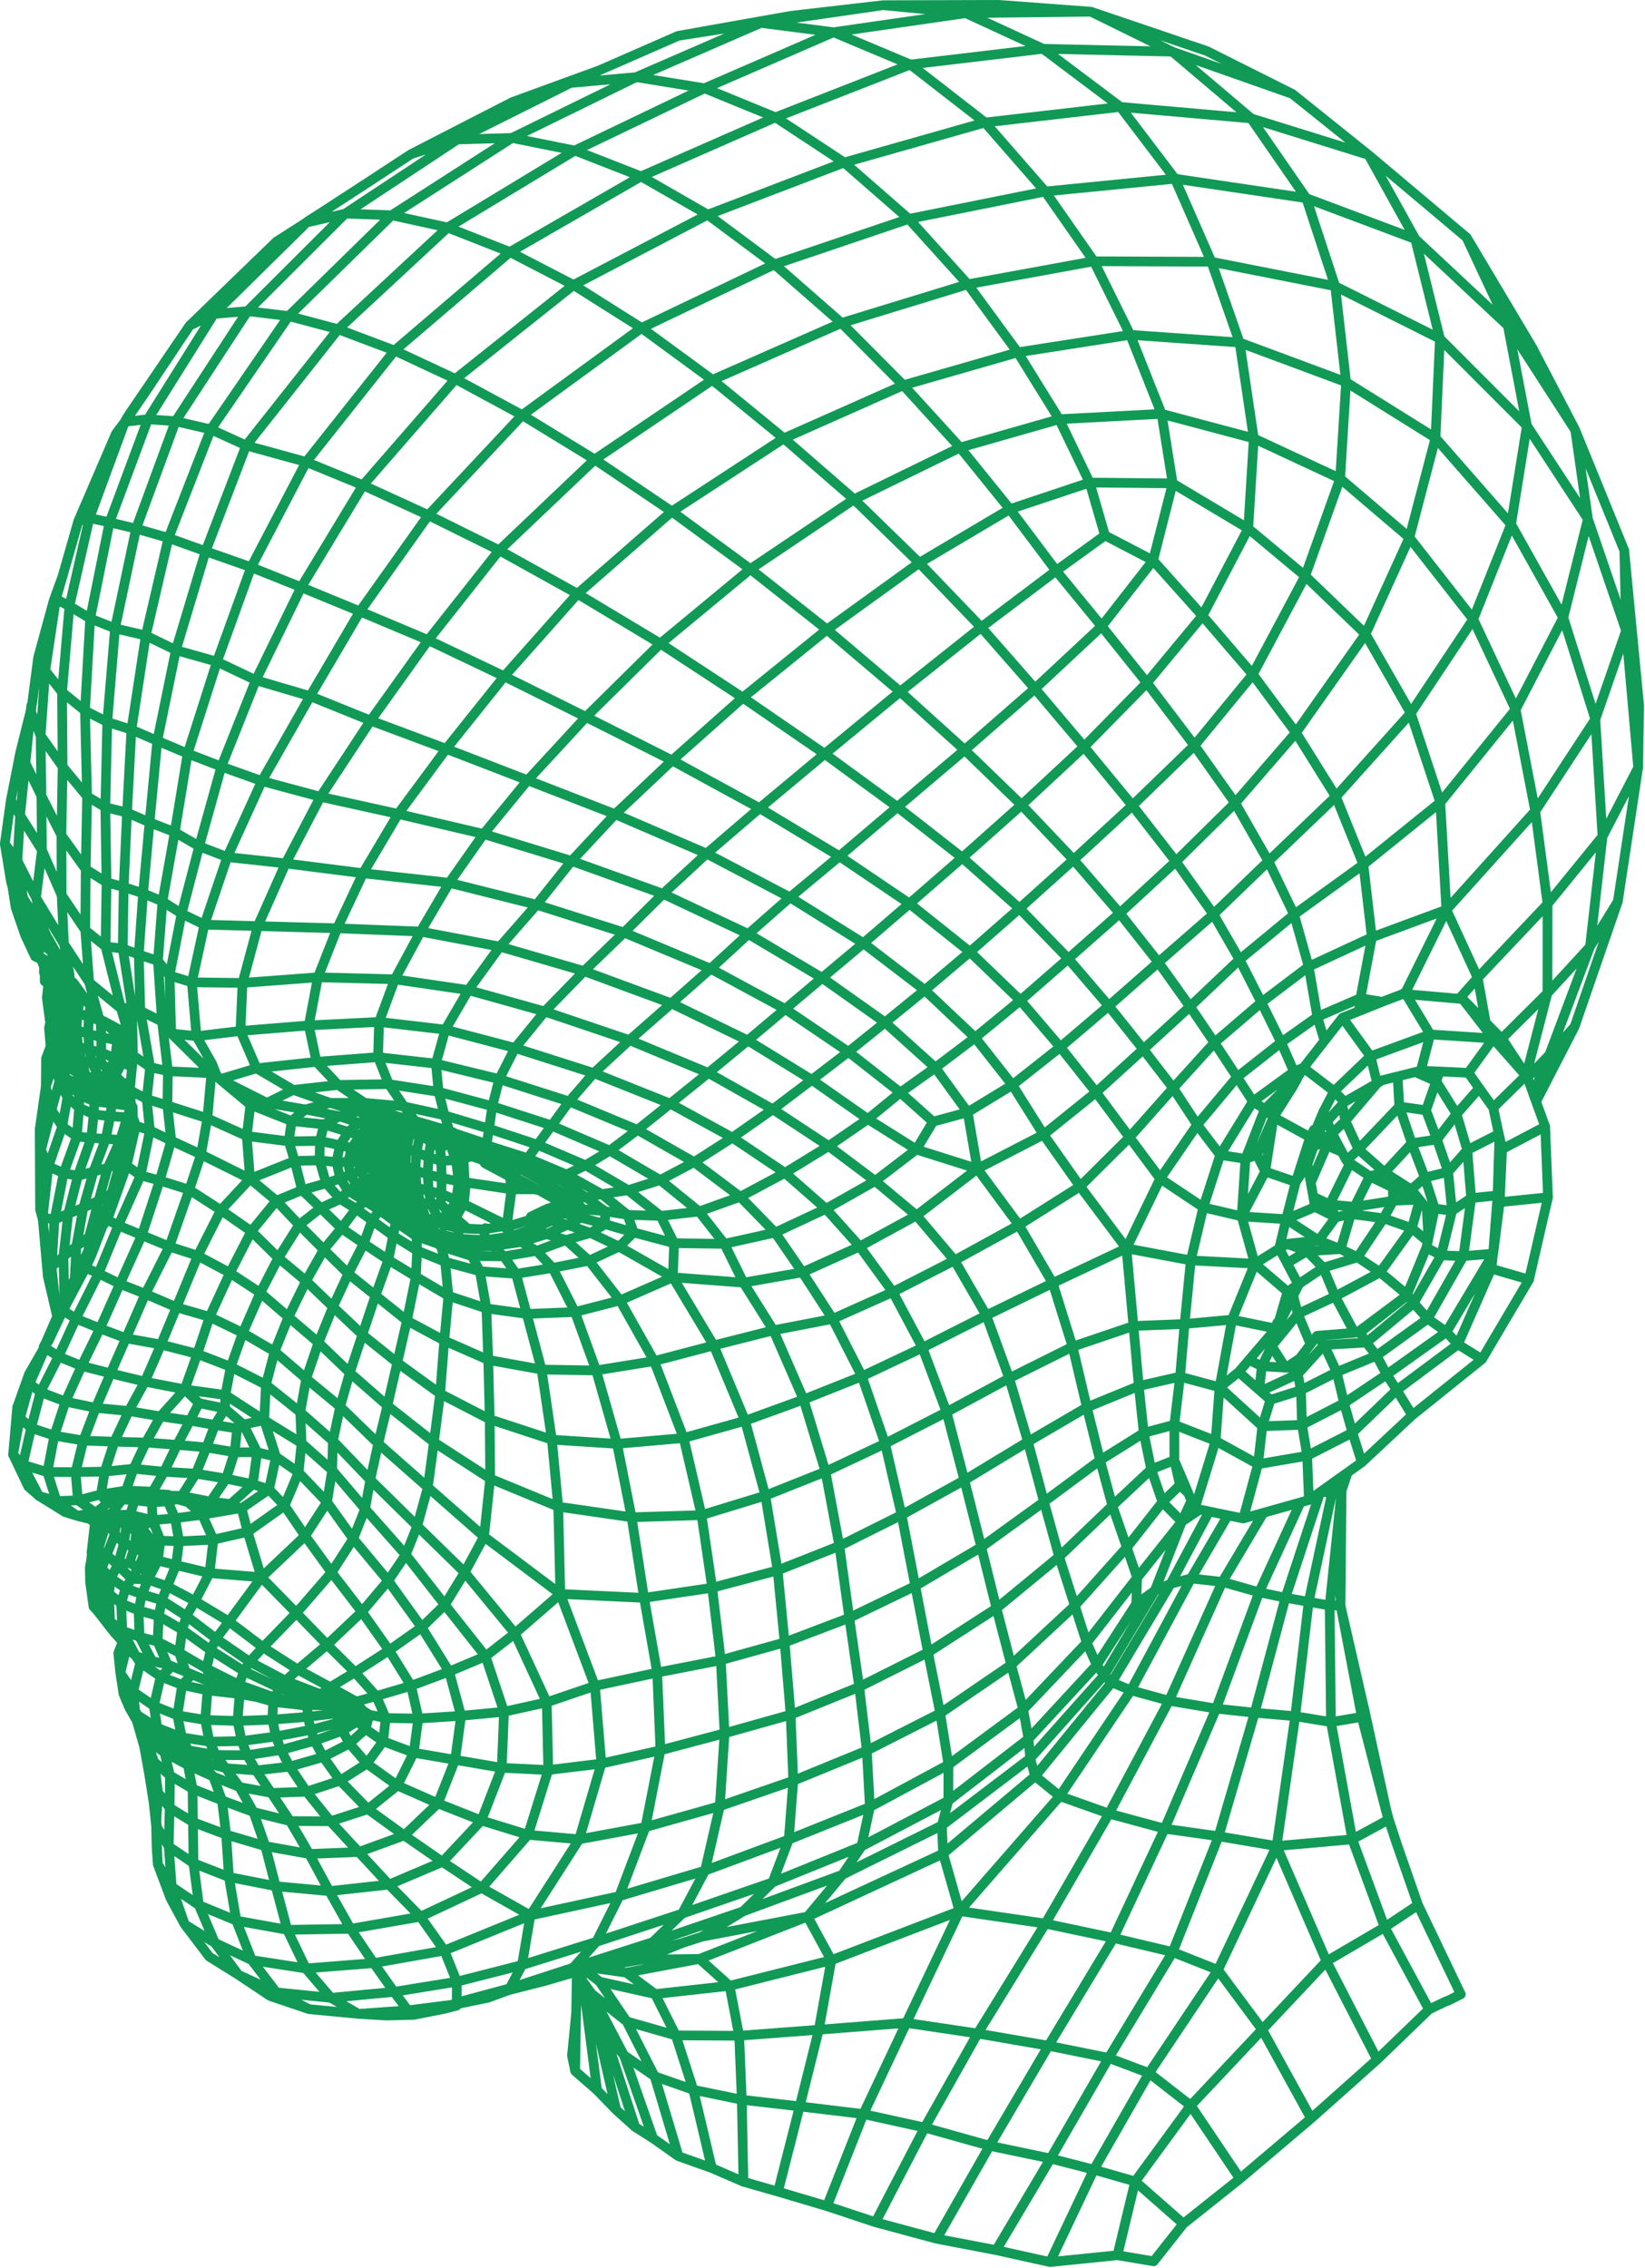 <?xml version="1.0" encoding="UTF-8" standalone="no"?><!DOCTYPE svg PUBLIC "-//W3C//DTD SVG 1.1//EN" "http://www.w3.org/Graphics/SVG/1.1/DTD/svg11.dtd"><svg width="100%" height="100%" viewBox="0 0 1415 1951" version="1.1" xmlns="http://www.w3.org/2000/svg" xmlns:xlink="http://www.w3.org/1999/xlink" xml:space="preserve" xmlns:serif="http://www.serif.com/" style="fill-rule:evenodd;clip-rule:evenodd;stroke-linecap:round;stroke-linejoin:round;stroke-miterlimit:2;"><path d="M284.091,1451.38l22.417,12.37l5.186,7.401l-4.052,9.56l-13.18,8.103l-23.876,8.644l-28.9,7.94l-29.007,4.484l-26.903,-0.108l-23.93,-4.16l-21.337,-8.427l-3.781,-2.755l-12.586,-8.372l-3.727,-3.241l-2.863,-3.026m342.368,-456.941l-17.933,-9.131l-0.216,-2.701l-3.673,-2.052m174.21,856.086l-28.684,-10.21l-21.878,-15.395l-15.396,-9.777l-16.366,-14.747l-16.368,-16.855l-18.853,-16.474l-2.755,-13.236l3.565,-36.678l0.595,-35.274l-0.216,-0.27m-417.618,-769.548l-1.405,0.485l-1.62,-0.377l-1.782,-2.378l-4.106,-2.376l-2.809,-0.972l-2.538,-3.134l-2.863,-1.566l-4.16,0.432l-6.752,-10.1l-0.325,-0.433m64.823,405.247l0.917,0.539l0.757,0.92l1.026,3.564l-1.945,14.856l-4.158,13.18m256.642,-65.037l-42.675,-37.598l-32.79,-31.817l-29.169,-24.092l-27.118,-23.282l-27.388,-15.989l-28.574,-13.83l-28.468,-8.264l-26.74,-11.506l-21.931,-8.643l-18.367,-8.967l-11.181,-4.862l-3.025,-3.998l5.456,-10.912l0.647,-11.775l8.103,-31.061l11.02,-6.103l0.433,-1.351l0.647,-2.161l6.698,-24.038l0.433,-1.405l5.023,-17.069l3.781,-12.911l1.459,-7.184l-0.215,-8.535m217.531,62.714l4.376,5.781m-278.52,-112.52l4.917,7.941m445.653,804.66l0.701,1.943l3.729,16.26l16.799,72.871l0.703,3.188m-47.429,-779.596l3.565,2.539m-84.863,18.258l-2.053,-1.891l-7.4,-6.428l-5.348,-4.699l-7.455,-7.509l0.649,-8.696l0.324,-13.559l-0.541,-14.64l-0.755,-11.181l6.967,-3.458l6.105,2.809l1.729,-0.647l17.231,7.67l4.43,4.051l1.998,2.809m-369.648,-155.519l-4.755,1.729l-4.212,-2.809l1.188,-3.673l-0.378,-1.621m1249.99,136.613l-27.226,13.882l-16.42,18.69l-20.095,4.971l-11.669,10.263l-9.885,1.188l-5.996,-2.917l-18.906,-9.129l-1.837,-1.242l-15.936,-10.696l-3.133,-2.106l-3.889,-7.401l-0.864,-1.675l-0.81,-1.405l-9.292,-6.967l-2.862,-2.107l-6.483,-4.484l-0.217,-0.107m-1049.63,85.079l-8.102,16.366m36.138,-143.634l-6.212,-0.378l-0.649,-0.271l-0.54,-0.216l-5.456,-5.078l-0.594,-0.485l-4.969,-4.592l-7.185,-7.239l0.433,-8.48l0.108,-13.127l-0.595,-14.152l-0.054,-0.757l-1.08,-0.918l-7.023,-9.778l-0.595,-0.864m0.541,60.879l7.185,0.594m-41.379,-25.982l-0.054,0.108l-4.483,9.291m119.272,284.623l10.858,-30.574l10.589,-31.818l17.448,-37.867l18.419,-35.759l21.5,-26.308l22.148,-9.129l20.742,-5.834l12.046,-4.105l8.698,-3.349l8.912,-3.674l9.076,-2.701l6.807,-2.268l1.026,-0.756l-1.297,-6.537l0.486,-1.135l0.054,-0.054l0.054,-2.916l1.188,-3.782l1.405,-2.593l1.783,-2.647l0.432,-0.593l1.459,-2.162m-262.693,-54.072l-0.756,0.054l-0.649,-0.431l-2.322,-1.351l-8.913,-5.672m1078.91,365.813l14.207,-10.156m-1077.83,-346.69l-2.485,-0.864l-0.918,-0.649l-0.811,0.108l-1.134,-0.756l-0.539,-0.378l-0.433,-0.972l0.972,-2.324l0.379,-0.972m45.645,42.459l-3.943,-0.703l-14.639,-0.863l-14.1,-1.621l-12.585,-5.835l-10.048,-8.75l-6.969,-13.775l-2.43,-14.152m235.467,535.269l-8.211,6.158l-4.7,4.214l-30.52,-9.561l-30.844,-14.64l-28.576,-18.042l-24.471,-17.556l-20.203,-11.775l-17.394,-4.809l-0.216,-0.108m-61.041,-547.531l-13.234,-5.943l-1.783,-2.971l-4.862,-3.565m71.737,64.282l-20.635,-11.128l-1.351,-0.432l-1.242,-0.27l-0.756,0.108l-9.453,-2.863l-9.67,-3.727l-7.725,-3.404l-5.023,-3.186l-2.755,-8.211l0.378,-1.513l-1.999,-1.242l-0.54,-8.643l-2.592,-5.456l-7.456,-0.702l-1.188,-2.161l0.108,-5.186l-0.216,-1.08l0.054,-3.403l-0.594,-2.269m255.723,206.675l-12.262,-13.505l-5.725,-19.716l0.377,-16.747l3.566,-14.26l13.289,-6.914l15.394,-4.268l22.04,1.242l8.481,2.108m936.789,209.915l-20.635,-12.802l-9.939,-10.643l-16.097,-11.451l-12.1,-13.396l-5.726,-7.347l-23.121,-19.177l-19.393,-12.91l-29.602,8.967l-21.445,14.315l-9.237,6.32l-7.886,27.063l-2.593,4.592l-37.22,-7.617l-40.837,3.728l-43.917,1.728l-52.398,17.772l-54.505,27.172l-53.911,29.115l-52.83,27.063l-51.318,24.201l-51.694,20.581l-54.938,16.8l-60.176,1.836l-63.095,-9.129l-58.555,-24.146l-48.346,-31.277l-40.029,-31.492l-32.357,-28.305l-26.955,-25.875l-25.767,-21.986l-24.2,-20.852l-26.198,-17.178l-27.604,-14.746l-24.471,-7.887l-23.66,-9.778l-20.202,-8.373l-9.454,-4.861l-2.647,-2.322l-0.702,0.593l-0.756,7.077l-9.616,24.903l-5.023,11.019l-9.832,18.529l-6.968,13.234l-1.189,2.215l-2.971,1.783l-3.835,4.267m178.478,91.075l-17.827,3.728l-5.51,3.457l-2.16,20.419l-7.293,22.687l-13.343,19.717l-16.854,1.728l-2.647,-1.188m-111.277,-420.264l-2.378,-0.377l-6.59,-11.074m478.875,181.393l-18.313,-1.62l-10.587,-8.968l-11.992,-7.67l-7.131,-4.592l-25.335,-13.882l-22.04,-11.344l-7.021,-3.565l-19.663,-9.669l-7.131,-3.512l-1.512,-1.459l0,-0.702l-2.54,-0.27l-13.881,-5.131m-106.471,496.483l16.529,0.974m-273.603,-707.913l0.647,0.809l9.562,12.587l18.204,28.306l1.729,3.51m992.429,494.216l-4.376,-0.918l-2.863,-6.644m-911.401,-372.998l-8.211,-4.106l0,-0.162l-1.998,-2.647l1.458,-16.368l-3.457,-4.32l-1.242,-1.188m7.076,6.967l5.348,5.24l1.944,6.483l-0.918,9.722m2.431,557.635l0.378,0.539l6.428,8.752l8.103,9.399l11.507,7.129l7.724,4.809l20.85,8.858l12.533,13.559l22.418,8.968l12.101,21.553l10.154,29.332l8.967,34.463l9.994,37.544l15.935,33.221m-145.309,-212.725l0.27,0.54l7.184,14.316l7.509,20.363l13.505,11.507l19.391,11.451l0.379,28.684l0.433,35.329m-52.344,-650.707l-2.216,-0.541l-15.665,-2.322l-14.963,-1.729l-13.288,-5.671l-1.891,-3.026l-1.567,-2.917l-6.59,-3.997l-2.809,-4.052l-2.755,-5.185l-0.918,-1.675l-0.433,-0.81l-2.376,-4.051l-0.054,-0.108l-0.648,-2.054l-0.27,-0.918l-0.216,-0.917l-2.431,-7.996m327.622,73.898l11.506,5.348l3.998,0.108l3.619,3.402m-62.446,-0.863l-0.27,0.863l-3.457,3.89l-0.703,0.919m4.538,-4.971l0.054,0.649l0.216,1.513l-0.432,0.377l-2.593,1.081l-1.783,1.351m57.531,-32.251l-34.896,-7.67l-13.074,-19.177l-9.237,-23.226l0.866,-30.251l13.558,-36.679l22.147,-41.053l24.687,-41.973l29.548,-41.972l37.867,-46.241l50.183,-54.397l64.012,-63.201l77.408,-64.067l89.185,-60.013l91.184,-44.512l85.294,-24.362l88.051,-4.646l79.353,21.122l74.275,34.571l59.529,50.777l54.937,70.278l36.463,77.625l16.853,87.348l10.587,79.948l-60.068,63.526l6.915,38.515l12.316,12.532l2.593,2.647l18.853,28.738l1.944,2.917l0.108,0.379l5.023,13.827m-1240.54,402.169l1.08,-6.321l-0.701,-0.864l0.593,-5.131l2.593,-22.581m265.933,-346.096l-5.617,-1.404l-0.433,-0.162m54.019,28.738l10.263,5.617m-102.365,475.309l-1.188,0.054l-2.16,-1.459l-8.049,-1.134l-3.35,-0.162l-5.726,-0.323l-17.232,-0.271l-29.926,-6.482l-25.929,-9.291l-3.349,-1.135l-1.134,-0.431l-16.584,-8.319l-11.399,-5.727m136.397,-137.368l-28.305,-33.223l0.594,-25.226l-28.089,-24.741l-29.44,-23.551l-30.305,-15.45l-28.792,-11.127l-31.223,-7.996l-30.087,-5.456l-22.365,-8.426l-20.742,-8.427l-12.641,-7.994l-0.432,-3.35l3.403,-6.212l4.16,-7.347l4.483,-9.453l1.404,-27.819l5.997,-33.221l13.126,-6.105l7.832,-28.143l10.858,-24.146l5.889,-19.448l3.618,-9.345l-1.08,-7.994l0.109,-4.322l-0.217,-1.296m1018.2,47.861l1.729,-5.132l1.675,-6.969l1.459,-2.107l6.644,-7.292l13.126,-14.424m-1090.36,149.902l6.104,-12.856l0.487,-1.08m994.643,94.208l17.556,15.396m-701.053,532.459l10.804,-2.755m-72.168,-1571.18l-44.405,28.899l-12.964,8.482l-25.28,16.151m969.849,646.439l1.513,1.028l45.807,3.997l3.078,0.323l21.068,27.226l5.132,6.644m-886.012,123.487l2.539,0.27l39.109,5.672l0.108,0.324l-0.108,0.594l-4.16,30.682l-1.08,2.054m722.39,-92.318l27.388,-32.195l4.051,-2.593m-692.517,767.063l4.105,5.996l1.243,2.431l7.399,10.263l30.143,23.768l42.243,12.046l54.558,0.325l68.495,-5.186l75.357,-5.889l61.31,9.131l60.933,10.533l51.751,10.479l34.733,13.072l35.815,27.875l42.35,62.985m223.205,-896.546l2.322,10.912m-1195.86,36.787l-0.379,1.351l-5.78,20.634l-2.863,5.78m1101.76,-191.387l-19.231,7.724l-1.675,0.649m-1121.69,-354.038l0.539,-1.458l2.324,-6.482l4.699,-12.857m454.943,1219.79l0.325,0.594l27.442,52.237l25.064,71.52m-60.122,-133.912l6.428,15.126l0.918,2.7l10.533,23.876l17.179,20.69l26.414,18.149l20.528,68.766m-83.351,-152.44l1.297,2.7l0.593,4.701l11.453,88.265m-5.025,-76.219l10.912,25.388l3.728,11.399l23.119,71.034m145.85,-1815.46l-21.391,3.134m-640.551,805.417l5.24,2.538l7.4,3.511l6.968,2.647l1.567,0.811l3.943,2.701m-14.099,22.417l-0.107,1.08l6.482,12.587l0.162,0.487l0.054,0.917l0.323,0.648l2.324,17.502l6.32,12.37l1.891,2.378l-1.621,1.674l-0.324,7.725l0.594,2.431l-2.107,8.804l1.242,3.62l1.405,2.269l0.649,3.348l-0.541,8.806l-4.484,24.902l-11.938,34.464l-4.915,43.917l0.162,2.053l4.214,48.022m43.97,210.889l-3.133,-0.271l-3.349,-0.269m14.044,1.188l6.105,0.486l2.268,0.378l7.941,1.297m-98.259,-548.775l6.968,22.364l10.48,22.742l7.401,17.88l1.242,3.349l6.806,1.458l1.459,3.08l1.405,6.374l8.265,4.646l1.35,2.322l0.107,0.108l0.865,8.805l-3.079,9.184l-1.135,13.342l0.702,11.938l-0.107,1.513l1.026,0.324l3.457,10.101l-0.702,3.889l2.052,0.433l3.296,1.567l1.567,10.1l1.511,3.35l0.27,0.432l0.433,0.865l1.35,1.675l-1.891,8.156l0.271,4.753l1.945,4.755l0.108,10.964l-1.999,24.958l-11.343,31.439l-7.78,39.594l-0.054,0.325l-2.593,40.73l4.538,40.784l0.487,1.782l-0.054,0.054m-5.564,-255.129l1.781,13.073l0.271,2.376m3.566,239.626l3.456,-8.103m1148.16,460.185l-6.321,-19.231l-2.16,-8.157l-19.501,-89.347m-677.392,263.935l-0.541,32.52l-0.269,17.394m676.636,-304.666l-18.042,-94.748m-13.991,-225.203l-0.27,0.054l-6.158,-7.941m76.976,-34.517l-0.378,0.269l-40.406,30.197l-3.943,1.35l-0.918,0.216m-774.68,-171.671l-0.054,1.405l-1.404,7.131l0.864,6.103l3.241,8.373l2.269,18.312l-2.054,16.314l-5.995,10.534l-8.86,6.266l-8.103,-0.757l-2.268,-0.215l-0.972,-0.27l-4.646,-13.775l-0.485,-0.325l-7.995,-5.023l-3.945,-2.106l-2.214,-0.27l-1.188,-2.864l-5.456,-12.965l-0.27,0l-0.594,0.162l-7.293,2.216l-5.402,-5.726l-1.783,-5.835l-0.593,-4.753l1.242,-4.376l2.701,-4.105l1.242,-0.27l1.188,5.942l0.109,7.887l1.35,3.402l1.134,5.025l0,1.026l-0.755,0.162m-219.046,-93.885l-9.561,-4.645l-0.648,-1.999m-65.849,247.622l2.323,-4.376l1.458,-0.702m376.294,-86.7l-1.405,-9.345l1.296,-1.08m-87.078,-62.175l-1.511,0.917l-2.378,-0.486l-0.648,-0.162m20.203,39.65l1.351,-6.05l1.944,-1.404m-291.97,-113.601l0.107,-5.078l0.541,-0.541l1.513,-1.674m265.446,95.774l2.324,0l0.756,0.433l1.566,0.918l1.405,2.593m-250.539,376.456l1.945,1.673l2.539,3.026m-17.826,-486.438l-1.351,-14.314l0.865,-14.747l2.755,-13.937l0.648,-2.322m404.167,195.168l-4.484,-6.644l0.595,-2.431m-32.357,13.937l-2.108,-0.432l-36.57,-18.528l-0.377,-0.217l-0.055,-0.108l-2.161,-2.755l2.971,-15.989l-1.026,-20.473l-1.08,0.216l-5.348,-9.561l1.297,-2m863.054,730.386l-10.21,5.186l-2.918,1.08m-1110.13,-435.228l-2.7,5.726l0.648,15.45l6.699,17.556l-2.215,17.07l-8.373,16.476l-5.293,12.585l-2.864,13.721l-0.054,-0l-0.216,0.108l-14.639,-5.887l-10.533,-8.211l-7.347,-7.78l-5.943,-3.402l-2.97,0.809m254.265,-353.442l0.27,-0.864l0.162,-1.136l-0.432,-3.456l-1.027,-7.833l-1.296,-9.832l1.513,-2.538l0.054,-0.054m-179.882,656.379l-4.376,-5.023l0.487,-3.675m158.22,-160.164l-2.647,-1.729l-3.404,-2.16l-10.749,-3.511l-12.802,-4.214l-30.251,-11.668l-30.898,-16.368l-28.847,-19.825l-25.496,-19.447l-21.229,-13.665l-17.069,-5.133l-14.1,-5.132l-12.641,-8.696l-7.832,-8.049l-6.861,-2.809l-3.348,1.728m28.684,-416.806l-0.649,-0.271l-4.538,-4.376l-1.781,-1.619l-1.459,-3.674m15.286,46.078l3.999,0.648l12.154,3.944l18.312,8.858m1249.88,-507.882l1.567,69.198l10.372,117.815l-30.683,59.204l-10.804,94.857l-36.571,39.865l-39.432,39.271l-1.783,4.106m-889.038,158.653l-2.052,-1.891l-6.968,-6.482l-0,-0.163l-1.459,-3.997m-333.348,-188.363l4.591,-0.269l7.833,2.106l3.673,1.945m51.859,491.677l-5.781,-2.053l-7.778,-4.376l-10.048,1.729l-9.507,-8.482l-7.293,-4.753l-4.159,-1.891m298.614,-295.481l-7.833,0.864l-9.832,-2.16l-0.214,-0.271l0.162,-0.539l-2.809,-12.046l-1.243,-14.748l1.026,-15.341l2.918,-14.422l0.755,-2.755l1.513,-1.891l0.864,-5.673m-21.77,62.662l-5.725,-5.51l0.756,-1.134l-1.675,-2.863l-0.431,-1.837l-1.297,-4.753m146.822,21.067l-2.268,4.267m-400.007,297.21l1.674,-4.646m355.387,-276.358l0.216,-0.433l-0.054,-0.324l-37.056,-18.258l-2.323,-1.08l-0.648,-0.324l-3.458,-1.729l-12.801,-5.671l-10.804,-2.27l-10.371,-3.186l-8.373,-4.592l-1.351,-14.369l1.134,-14.801l2.809,-13.073l0.379,-2.917l0.323,-2.269m-60.555,62.014l6.59,-7.077l7.456,-4.753l6.806,-5.186l8.696,-1.783l4.376,-5.185l5.348,0.216m-25.172,463.694l-2.917,4.809l-12.641,5.618l-23.984,6.265l-30.035,5.727l-29.386,3.943l-27.819,0.539l-23.823,-3.727l-20.958,-8.156l-18.798,-12.047l-5.619,-5.995l-1.08,-5.294m-11.182,-172.157l5.456,0.324m-90.643,-510.475l4.105,3.943l13.505,10.696l12.316,22.417l7.67,13.883l-0.108,0.918l1.189,1.082l3.187,1.296l1.567,1.08l0.701,0.485l0.055,0.108l0.702,1.297l0.756,0.108l0.703,0.379l-0.108,4.213l-0.379,1.405l3.511,1.837l1.082,0.593m267.66,168.321l3.458,3.458l1.188,1.892l0.541,3.618l-5.996,6.158l-3.781,4.376l-0.595,6.752l-6.374,8.752l-7.185,19.986l-13.288,25.875l-13.181,28.521l-12.478,30.792l-10.533,30.952l-5.132,28.845l1.134,26.686l-2.593,25.173l24.525,25.604l22.525,31.493l30.035,36.084l28.791,40.082l23.661,38.083l10.263,38.029l-5.132,37.813l-14.801,37.489l-28.953,27.604l-39.109,14.26l-42.622,1.675l-37.813,-6.752l-33.599,-9.886l-28.576,-10.75l-19.987,-12.262l-10.048,-13.18l-7.724,-16.152m357.873,-488.003l-1.621,5.78l-10.263,6.482m-108.037,-2.214l-0.972,-0.433l-7.293,-3.294l-0.81,-0.649l-1.027,-0.81l-0.648,-2.647l-8.048,-11.938l-0.866,-1.675l-4.698,-13.775l-0.541,-2.106l-1.728,0.323l-6.105,0.433m956.615,22.85l-1.837,-5.889m-944.892,-57.313l-1.891,3.08l-1.404,2.376m-9.454,29.494l-3.456,-4.214l-0,-0.647l-0.649,-6.375m-246.001,387.314l2,2.268l2.16,2.485l3.566,4.538l6.644,8.642l3.781,4.7m-58.934,-564.169l3.024,3.619l-0.269,2.755m1245.78,181.447l-22.796,2.378l-16.368,10.858l-14.963,-1.891l-6.86,0.108m-725.253,0.54l-15.881,-2.431l-3.565,-2.81l-1.404,-1.08l-2.539,-1.944l-3.296,-1.62m641.038,151.522l-4.807,-5.079m-1073.57,-343.449l6.699,-1.621l5.888,1.189m918.423,240.869l-63.419,29.872l-57.151,27.819l-54.937,27.819l-52.019,24.579l-50.238,19.986l-50.237,18.259l-52.938,14.855l-57.26,5.024l-56.07,-3.619l-53.479,-17.556l-42.621,-21.986l-36.895,-26.685l-30.034,-24.092l-25.281,-23.931l-22.741,-21.876l-0.379,-0.325l-23.821,-19.878l-23.283,-22.904l-26.199,-18.205l-27.172,-17.502l-25.388,-7.995l-16.422,-4.375l-12.046,-8.319l-4.915,-5.024m-4.861,-66.497l-2.54,6.536l-1.458,5.079l1.026,6.32l-1.458,11.02l-3.781,19.554l-10.535,27.982l-13.396,3.727l-12.315,-2.322l-13.128,-5.781l-6.374,-14.045l9.021,-34.463l-4.861,-20.257l0.216,-24.038l4.052,-10.804m-21.986,-95.397l6.428,3.025l15.341,10.371l7.077,5.834m61.418,487.95l4.322,5.725m-72.763,-417.886l1.675,-6.699l0.486,-1.026l4.646,-1.027l0.378,-0.054l1.782,-0.431l1.945,1.566l5.024,4.267l2.053,7.671l1.026,4.052l7.886,5.023l0.055,0.054l8.804,1.945l7.347,-0.973m415.402,126.512l-2.322,7.13l-11.614,6.159l-17.88,8.048l-21.878,6.753l-24.308,3.673l-6.428,-5.186l-23.175,-1.296l-21.715,-5.564m745.185,108.686l-11.938,7.832l-0.162,0.054l-11.884,-18.69l-3.618,-6.592m-684.146,-156.545l-7.454,1.729l-2.161,0.486m703.969,77.139l6.536,-4.105l27.28,-2.918l18.907,7.454l14.584,7.023m-992.104,213.968l-1.728,7.508m-94.803,-362.68l1.027,-3.62l-0.054,-0.377l1.998,-7.077m-22.309,180.151l-4.376,6.321m268.905,616.891l7.886,1.189m-284.299,-888.659l2.647,8.806l-0.378,3.294m323.84,194.142l-1.35,8.59m781.648,-69.036l-8.157,-3.457m-751.884,69.036l0.108,9.021l4.916,6.968l6.59,7.995l6.806,12.964l5.672,32.032l1.567,44.297l1.297,51.047l0.378,51.047l-5.294,49.913l-16.638,30.791l-17.015,27.874l-19.988,19.392l-27.981,19.771l-29.332,18.853l-21.283,12.856l-27.982,-15.126l-29.872,-19.175l-29.279,-22.148l-29.223,-17.611l-23.823,-12.694l-16.529,-5.779l-2.43,-7.941l4.645,-12.316l-0.055,-0.271l-5.239,-2.268l-8.752,-4.754l-8.858,-3.727l-7.887,-7.725l-5.023,-8.805l-1.19,-2.107l-0.755,-0.108l-6.212,-0.865l-7.077,-0.215l-1.458,-1.783l-10.858,-2.053l-0.162,-0l-10.047,-3.078l-5.348,-3.35l-9.777,-6.05l-7.348,-4.538l-9.237,-8.102l-6.049,-12.749l-7.023,-14.693l3.511,-40.676l10.048,-28.198m1169.5,382.938l-1.999,-8.859l-19.339,-88.807m-1063.89,-487.03l-5.564,-0.162l-12.531,-0.757l-12.479,-0.918l-12.424,-1.134l-12.533,-8.806l-9.291,-14.044l6.806,-24.633l0.379,-9.237m362.896,703.051l-33.708,-22.417l-32.896,-22.742l-31.223,-22.581l-23.931,-24.577l-14.531,-20.311l-7.454,-13.991l-3.187,-9.4l-2.647,-11.182l-0.487,-9.561m83.406,-492.541l5.023,-0.162l8.482,2.324l9.614,5.077l7.888,5.51m-121.867,279.114l-19.339,-13.397l-16.151,-3.943l-19.5,-0l-24.2,-4.16l-25.228,-2.214l-26.901,-1.999l-27.063,-0.702l-26.739,-0.973l-24.957,-4.268l-19.879,-6.59l-9.615,-8.265l-2.485,-9.453m1202.67,-288.459l17.934,7.995l17.556,28.143l9.182,31.007l3.35,41.325l-6.644,49.859l-30.682,53.856l-44.026,31.763l-34.301,14.153l-30.737,15.557l-26.253,8.319l-8.427,-7.4l-1.296,-1.134l2.322,-20.365l8.481,-17.394l10.102,-12.425l12.424,-15.233l32.088,-15.018l38.676,-20.743l27.28,-37.92l6.32,-22.851l0.054,-1.89l-6.915,-8.535l-16.097,-10.317l-6.752,-4.322l-12.856,3.133l-13.074,26.415l-3.078,6.159l-13.127,2.809l-17.718,-8.914l-24.848,10.587l-38.246,-2.43l-33.058,-7.778l-37.058,-24.687l-26.414,-35.545l-28.738,-38.731l-30.791,-38.839l-34.356,-40.189l-43.377,-41.757l-52.019,-41.541l-60.232,-40.73l-68.657,-41.378l-75.247,-41.053l-74.114,-37.382l-70.278,-34.949l-65.417,-31.169l-58.717,-24.687l-50.508,-20.796l-43.107,-17.232l-39.109,-13.721l-31.925,-11.453l-27.928,-7.994l-22.796,-5.456l-17.285,-3.673l-9.562,2.647m-0.27,451.972l9.669,2.972l10.211,2.053l12.154,5.348l3.402,1.782l0.595,0.27l2.106,1.08m909.672,363.761l7.293,7.023m-1004.8,-637.148l4.43,9.074l13.775,28.306l17.177,33.762l0.163,51.425l1.998,41.919l4.538,24.794l-0.703,1.188l-1.351,6.051l-2.593,2.214l-5.347,7.509l-1.513,17.502l0.162,1.944l4.592,4.862l5.186,4.106l7.832,3.889l10.048,3.511l11.291,2.701l13.719,2.701l3.944,-0.217l1.999,1.082l0.27,0.539l-1.675,17.286l-0.108,0.216l-6.374,11.723l-6.428,4.861l-3.133,-0.216l-1.837,-0.216l-1.351,-1.944l-0.647,-0.811l-6.267,-12.424l-2.431,-11.506l-0.972,-13.775l0.487,-14.531l1.457,-9.237l-4.699,-6.482l-3.025,-4.267l-2.917,-4.052l-4.16,-2.215l-0.485,-0.378l-6.213,-1.729l-0.215,0.163l-5.564,7.778l-0.324,2.755l-1.783,14.045m32.032,136.451l-8.75,31.169l-12.91,5.131l-11.723,4.97l-0.162,0.054l-10.209,-1.783m303.205,-55.746l-2.16,-0.703l-0.756,-0.271l-5.618,-9.614m188.957,60.932l0.27,11.128m-389.312,254.698l-9.777,6.05m218.991,-262.531l-0.108,0.487l-2.214,11.236l-4.16,20.796l-11.02,30.63l-11.29,33.707l-10.804,32.736l-8.319,29.169l-6.212,29.494l32.141,33.491l40.406,39.759l40.784,39.865l43.215,52.505l27.388,59.26l1.296,58.231l-17.394,55.747l-39.866,45.7m734.598,-576.917l-5.186,-10.966l17.61,-35.707m-1057.74,-1.296l-10.966,5.51l-12.208,3.079m1121.75,-81.785l1.458,25.875l10.696,31.602l11.236,29.548l0.161,0.485l8.373,26.146l-1.458,6.752l-3.944,18.582l-0.593,2.917l-1.188,5.348l-16.045,39.055l-0.972,2.27l-0.162,0.431l-39.919,31.169l-4.646,0.216l-0.918,0.216l-31.331,2.485l-5.618,7.293l-9.454,12.317l-6.319,8.155l-5.619,-0.323l-0.162,-0l-20.365,-1.242l-11.02,-5.402m-718.338,563.358l-5.24,-3.889l-11.884,-15.881l-17.502,-24.741l-19.932,-29.494l-18.259,-32.411l-17.232,-31.979l-16.53,-28.306l-16.097,-24.2l-27.441,-5.131l-11.885,-16.206l-23.066,-6.321l-9.129,-9.075l-5.51,-11.074l-3.781,-18.96l4.106,-26.198l8.481,-9.022m968.768,-455.97l7.455,1.134l12.1,3.781m-32.357,-70.764l26.414,20.203l9.076,9.237m-1024.25,519.496l5.834,-25.28l9.83,-8.805m188.85,-442.034l-5.888,-9.669l-0.162,-0.271m-137.261,230.282l-22.419,-4.7l-12.262,-11.776l-34.247,-6.644l-29.494,-7.131l-24.903,-6.374l-19.878,-8.102l-11.453,-7.402m350.635,-183.23l-2.647,-2.214l-4.483,-14.695m775.813,38.949l10.318,-9.67l35.112,-36.841l23.012,3.296m-1095.87,473.742l-2.377,-4.538l-8.427,-16.367l-0.81,-22.634l0.054,-0.216m96.208,-434.849l14.206,-1.513l33.06,5.618l29.386,5.889l16.476,5.564l9.02,2.16l4.753,3.673l6.807,4.267l5.456,-1.134m949.808,103.662l-25.605,2.053l-19.177,-0.595l-12.693,-6.698m-1159.78,-222.34l-2.269,-3.133l-1.62,-0.486l-3.89,-3.241l0.379,-1.405l-1.242,-4.538l-0.595,-0.377l-0.648,-1.459l-1.188,-2.538l-5.564,-10.103l-0.973,-1.674l-7.833,-14.153l-1.729,-2.646l-8.858,-9.778l-11.29,-22.904l-4.916,-32.033l2.377,-39.055l-7.941,-12.857m346.745,354.2l-0.54,-0.487l-2.538,-3.943l-5.835,-9.291m192.576,16.043l5.294,15.126m-478.82,243.731l15.935,-2.485l10.102,-8.103l4.753,-1.781l1.675,-0.649l5.943,-1.08l11.181,0.809l14.801,1.675l13.666,-0.755l8.103,-1.892m-39.594,-345.664l-1.729,-0.379l-15.882,-0.701l-16.044,-2.539m261.342,110.899l-3.296,-2.377l-10.749,-7.832l-12.423,-7.832l-14.587,-8.86l-6.806,-10.533l-3.186,-14.153l2.917,-14.478l7.346,-11.451l8.86,-7.886l13.234,-5.079l16.205,-1.403m-174.858,334.158l10.804,9.507l9.399,21.013l0.162,0.432l-0,0.216l-3.294,28.522l-12.479,24.092l-7.347,12.91l-3.619,11.723l-2.647,19.662l5.51,16.422m-54.289,-506.369l-6.157,-0.379l-8.319,-0.972l-3.242,-2.106l-1.675,-0.216l-1.296,-0.163l-6.32,-0.972l-3.025,-0.162l-1.782,-1.512l-5.997,-5.348l-2.538,-1.243l-1.675,-2.755l-5.727,-8.643l-0.539,-0.972l-1.405,-4.105l-4.862,-11.561m93.128,541.213l-8.372,-19.664l1.026,-21.93l2.593,-13.613l4.753,-11.939l7.509,-18.258l2.593,-20.419l-3.457,-19.933l-6.267,-14.476l1.783,-3.566l10.209,-1.081l12.209,-19.23l9.13,-22.526l7.237,-19.339l8.698,-14.098m-66.173,147.147l-14.207,-0.649l-11.83,-11.992m69.791,-139.206l-7.778,15.071l-10.966,20.852l-11.235,23.173l-9.777,17.07l-5.564,2.539m930.415,17.827l-31.71,54.287l-49.913,92.967l-1.782,3.295l-61.203,91.021l-86.213,98.854l-110.306,42.296l-87.511,22.04l-64.065,7.077l-47.699,-10.696l-13.559,-10.372m713.532,-662.104l-17.394,0.755l-33.277,5.24l-21.391,-1.998l-14.098,-6.752l-2.161,-11.94l-2.809,-15.773l-2.539,-1.62m-589.558,72.277l12.478,-12.208m-175.615,-10.804l4.592,2.052l1.783,-0.81l2.107,-0.486l0.216,-0l2.809,3.079l0.972,1.567m-377.751,-328.811l10.749,14.477l16.098,31.871l7.022,28.468l1.944,4.376l1.729,2.646m296.076,215.209l4.753,6.267m-308.337,-58.232l0.918,18.745l0.054,4.213m1185.65,37.813l-16.8,-7.347m-1096.58,263.124l10.427,-1.08m253.887,-317.952l14.909,4.807l2.917,0.54l0.107,0.54l10.265,4.43l18.473,7.022l1.243,0.487l31.223,13.288l28.846,14.098l24.362,16.206l16.206,11.938l19.446,3.133m437.604,334.861l16.097,-11.667l13.505,-5.781l17.556,-4.646l26.955,3.026l31.656,8.913l22.633,4.699l19.987,3.512l18.042,3.132l9.346,0.109m-46.078,-294.672l17.285,-10.209l28.847,-1.783m-52.777,-0.593l0.054,0.162l6.591,12.423l9.399,17.827l0.486,1.026l-4.538,9.238l-0.269,0.539l-11.56,23.445l-3.89,5.185l-6.427,7.508l-15.883,18.584l-3.889,4.537l-4.969,5.834l-16.422,13.126m-38.947,62.77l-19.879,7.833m149.036,-368.623l-6.157,-20.635l-7.455,-43.215l-12.532,-44.728l-22.094,-45.915l-28.63,-50.076l-35.004,-49.48l-40.891,-53.91l-38.894,-48.617l-39.164,-47.807l-39.811,-52.991l-42.836,-52.993l-48.779,-53.586l-53.209,-53.533l-57.637,-50.452l-57.422,-42.73l-57.367,-32.95l-112.792,65.037l-99.177,84.756l-76.058,95.829l-47.375,90.589l-29.386,81.243l-25.226,79.029l-11.074,67.578l-10.587,59.636l-3.891,51.156l3.512,52.235l5.078,42.622l-0.487,29.548l3.35,30.249l25.605,11.831l42.188,20.959l38.353,-15.342l21.392,-0.485l14.585,1.458l9.992,0.054l8.86,-0.27l8.265,-1.567l7.833,-1.026l1.296,-2.376l0.108,-0.108l0.594,-1.028l-0.756,-0.864l-7.185,-2.106l-7.94,-1.296l-7.995,-1.513l-10.155,-2.378l-17.125,-3.727l-26.793,0.379l-36.192,-4.592l-33.87,-15.232l-34.41,-11.02l-17.717,-5.564l-14.153,-7.402l-0.379,-0.539l0.487,-5.456l1.35,-14.099l0,-0.379l-1.026,-16.205l-1.837,-11.289l-6.59,-22.58l-13.288,-53.263l0.809,-55.206l-1.026,-64.66l1.675,-73.304l6.698,-80.541l18.096,-85.728l33.978,-92.425l61.905,-94.749l83.999,-83.837l39.974,1.405l48.184,10.533l109.388,-66.227l56.936,22.257l115.761,-50.833l115.978,-45.375l114.196,-13.558l111.169,2.484l67.685,57.369l101.015,31.437l40.19,72.386l21.175,85.673l-3.781,85.349l-22.472,85.781l-37.705,82.919l-59.852,84.863l-52.345,60.554l-50.939,50.238l-48.292,44.565l-44.241,39.056l-41.271,35.977l-38.893,31.924l-34.248,25.875l-30.034,21.391l-27.928,22.85l-33.762,23.228l-37.596,23.066l-38.461,20.528l-35.436,12.693l-33.437,-27.063l-27.604,8.752l-36.517,-21.446l-16.422,7.941l-7.616,3.402l-7.455,5.294l-8.642,3.835l-2.108,0.649l-1.026,-0.432l-20.419,-0l-0.108,-0.324l-1.459,-10.588l-21.391,-11.452l-1.513,-4.213l2.27,-6.266l2.16,-4.7l-1.35,-1.405l-29.062,-9.723l-3.133,-1.62l-14.747,-4.267l-3.35,-1.028l-4.105,-1.188l-7.346,-2.106l-0.108,-0.162l-9.345,-12.317l-33.87,-3.025l-29.656,-0l-31.71,-11.181l-22.633,11.235l-40.46,-20.419l-3.079,-3.781l-3.511,-9.183l-13.559,-23.984l-3.997,-46.402l10.804,-49.589l19.662,-58.178l29.764,-65.363l41.594,-73.033l42.784,-72.871l58.879,-82.81l80.704,-86.105l102.689,-74.978l114.304,-54.666l115.599,-39.111l117.274,-23.551l111.657,-11.02l112.953,16.746l93.722,35.166l79.624,74.49l16.42,86.161l52.453,80.109l32.843,96.153l-26.469,76.221l-51.696,78.92l-76.382,84.863l-64.12,23.715l-9.832,52.343l-1.296,11.183l-14.153,5.672l-15.504,19.878l-18.095,23.12l-0.162,0.054l-7.995,3.295l-35.22,25.659l-28.252,46.024l-14.53,45.106l-10.75,45.591l-5.348,54.721l-3.89,45.321l-4.915,41.324l-0,30.575l4.807,21.391l-15.016,14.585l-30.63,39.001l-44.781,50.13l-54.72,50.885l-60.988,41.649l-63.201,32.141l-63.201,25.929l-63.256,21.876l-63.958,17.989l-56.99,10.533l-44.025,-3.889l-40.136,-12.316l-37.381,-14.747l-34.841,-15.341l-26.254,-18.852l-14.909,-17.341l-6.212,-10.966l-3.079,-7.021l-2.106,-7.887l1.35,-6.483l4.591,-1.026l4.213,-1.134l7.077,-1.513l17.232,-4.699l29.872,-8.86l32.736,-12.208l31.331,-13.18l25.226,-19.664l39.109,-33.976l-1.837,-75.087l-5.454,-57.637l-8.86,-60.284l-12.748,-47.861l-9.238,-34.465l-10.425,-15.07l-9.453,-8.697l-24.687,0.486l-21.175,-5.618l-2.593,-0.703l-1.026,-0.269l-2.539,-1.296l-14.153,-7.185l-2.539,-1.296l-13.937,-9.346l-1.836,-1.242l-12.478,-11.29l-9.94,-6.915l-10.209,-7.778l-5.564,-9.129l-1.892,-10.75l3.08,-12.154l7.293,-10.858l7.778,-8.697l9.454,-6.969l15.179,-0.539l0.323,0.054l5.294,1.35l9.13,2.323m163.622,88.806l-20.905,-5.618l-15.18,-3.781l-6.86,-6.104l-7.022,2.377l-2.486,1.134l-11.397,5.51l-1.459,2.971l3.781,7.4l11.129,4.7l16.745,5.078l19.771,17.772l26.631,34.194l29.332,52.182l25.389,66.172l15.395,66.335l9.183,62.5l7.401,62.282l3.242,62.879l-4.106,62.714l-12.695,55.424l-19.662,37.003l-25.282,24.524l-30.952,15.341l-0.216,0.054l-22.472,6.537m-204.19,-222.611l-1.188,0.054l-13.234,3.836l-24.525,2.97l-30.412,2.432l-29.98,1.134l-27.767,-0.865l-24.038,-3.997l-20.202,-8.103m285.218,-400.601l21.986,-3.35l19.499,-6.59l15.18,-6.806l13.829,3.458l19.879,7.022l24.632,11.776m622.239,-196.897l24.092,33.221l5.348,21.715m-1072.97,-35.112l0.539,5.348m-74.977,148.713l-0.27,-1.08l-2.054,-7.726l0.649,-46.563l-0.054,-4.213l-0.918,-18.745l5.186,-36.408l7.994,-22.419m1207.8,-53.045l15.935,-17.988m-1147.19,660.755l4.322,23.929l4.051,25.497l2.864,20.798l9.994,16.205l2.592,34.68l23.389,15.827l32.195,13.289l43.81,7.941l54.343,-0.865l60.176,-10.425l52.668,-24.741l41.918,23.66l76.437,-16.584l22.526,-59.42l12.91,-66.065l-2.809,-66.821l-11.29,-64.282l-10.749,-69.36l-12.479,-63.147l-17.988,-63.148l-18.204,-50.237l-19.231,-37.975l-13.775,-14.639l-13.288,-7.67l-8.75,-4.863l-2.972,-8.642l-0.649,-0.919l4.052,-31.007l0.27,-0.106l19.662,-0l2.162,0.16l4.969,1.838l8.59,5.023l3.727,2.161l12.046,-0.703l12.694,-1.35l13.505,-2.755l2.377,1.891l17.772,14.315l1.998,1.62l28.468,0.918l33.114,-3.781l21.769,27.821l16.421,33.383l25.767,41l25.929,59.527l18.852,62.068l11.938,63.958l8.536,61.797l8.535,59.42l6.536,54.776l2.647,48.508l-7.239,33.87l-16.422,24.417l-29.925,35.975l-92.967,36.409l-62.931,11.83l-30.412,-4.267l-2.809,0.648m-464.776,-427.017l24.255,0.054l25.064,-0.431l24.795,-2.486l26.253,2.647l27.333,1.567l26.037,4.321l22.904,4.807l4.267,1.351l9.778,3.133l13.342,13.992l17.665,25.983l22.741,31.384l26.092,33.923l23.389,33.114l18.906,30.52l6.267,27.713l-0.054,0.431l-3.943,29.386l-14.045,28.252l-25.335,20.364l-32.303,10.427l-34.735,-0.217l-31.437,-7.778l-27.01,-9.994l-25.39,-9.994l-3.997,-20.418l-20.095,-10.749l-10.641,-13.721l-6.752,-7.833l-1.351,-1.566l-5.402,-10.75l-7.724,-11.561l-3.404,-5.131m1042.67,-409.892l-14.639,19.932m-1009.44,359.979l-7.51,-2.268l-1.783,-1.459l-6.428,-5.293l-0.755,-0.649l-1.513,-2.539l-1.134,-1.836l-0.054,-0.108l-0.217,-0.27l-1.188,-2.054l-7.778,-10.587l-6.698,-8.427l-3.296,-4.591l-4.052,-3.673l-0.162,-1.404l-1.783,-21.932l0.162,-13.235l3.89,-13.775l7.293,-24.146m1129.31,-276.628l6.104,7.562l1.458,25.226m-63.634,81.298l4.052,-1.242l6.159,9.886l8.804,11.235l8.698,16.313l8.642,13.289l13.344,21.715m-1076.7,0.973l25.28,3.619l21.499,3.727l19.123,3.08m948.674,-240.978l-6.752,-12.909l-4.376,-10.48m-776.841,6.753l5.889,2.646m768.467,183.069l0.054,0.108l10.696,23.228l6.374,26.739l7.185,25.388l8.048,25.551m8.697,-451.702l-54.397,25.226l-40.621,30.736l-40.407,34.627l-35.489,39.109l-37.597,42.404l-42.459,42.189l-52.668,33.222l-55.369,30.412l-53.101,27.225l-51.695,23.12l-50.994,9.832l-51.318,13.018l-51.317,13.451l-49.859,8.048l-46.942,-0.755l-45.916,-8.319l-37.759,-16.584l-32.141,-17.232l-27.063,-21.607l-23.39,-18.745l-21.067,-20.689l-21.176,-21.283l-19.662,-20.798l-22.58,-18.852l-2.863,-36.787l3.188,-26.955m253.022,753.829l24.578,-11.452l19.987,-22.256l19.663,-39.272l73.789,-21.985l72.061,-26.739l69.738,-27.982l67.631,-36.408l49.805,-36.733l14.477,-10.695m511.502,-695.111l-24.039,38.948l-34.896,92.965l-18.906,19.502m-1092.42,533.108l-14.098,-3.997l-1.675,-6.644l4.16,-11.831l4.915,-8.049l11.506,-12.423l28.737,-29.55l30.251,-34.895l18.636,-28.9l10.209,-25.766m-218.234,-271.227l-6.482,19.932m1025.27,-29.872l-26.254,-8.967l-7.13,-14.315m-278.627,-28.631l-14.37,23.932m339.075,167.565l-10.912,-26.145l-3.998,-15.611m49.644,-70.278l28.144,3.673l24.254,8.535l12.585,10.425m-1212.28,143.689l-1.513,29.872l-1.998,10.804m1082.91,-291.43l17.285,-24.038m-94.856,373.107l-16.637,-16.855l-9.67,-28.143m200.787,-255.346l-22.526,-19.933l-11.29,-24.578m-164.865,981.138l-31.114,-5.24l-58.016,5.889l-46.294,-10.263l-51.156,-9.778l-52.668,-14.208l-41.702,-13.827l-42.189,-12.533l-29.71,-8.481l-27.224,-11.776l-15.937,-67.361l-15.07,-46.781l-17.772,-35.543l-24.741,-18.421m-281.977,-430.311l-11.992,28.63l-31.709,22.471l-29.602,6.752l-0.054,0l-29.44,1.459l-16.043,-0.648l-8.265,-0.973l-5.781,-2.755l-7.67,-4.268l-6.59,-6.103m1043.53,-236.656l8.859,-30.195m45.808,-190.201l1.513,1.028l20.904,34.679l-8.103,31.169m-643.361,177.72l-45.483,19.934l-38.731,9.993l-41.486,1.621l-34.735,-4.755l-32.627,-10.803l-28.035,-16.529l-23.714,-14.424l-21.122,-13.99l-19.175,-13.18l-17.827,-17.449l-16.043,-15.395l-6.375,-25.065l-5.024,-16.853l2.431,-17.502l11.831,-9.94l21.283,-5.672l23.497,7.293l14.316,4.753l5.24,0.27l4.698,5.456l6.376,4.484l1.026,1.998l-2.215,17.989l0.215,0.811l0.595,1.026l5.186,5.185l1.566,14.315l5.619,4.538l3.025,12.154l3.456,11.992l0.972,2.863l-1.943,7.995l-0.325,4.322l2.863,7.291l0.702,12.317l-1.134,22.418l-7.671,37.813l-8.319,36.192l-8.481,36.949l-7.886,32.681l-6.861,31.168l-4.43,24.958l34.951,39.487l33.654,43.053l35.004,44.295l15.881,47.699l-1.945,48.184l-17.556,45.375l-33.438,35.599l-46.023,19.554l-51.372,5.618l-46.078,-4.268l-40.135,-7.886l-30.574,-11.884m967.849,-535.702l-27.927,-18.259m208.943,51.967l-32.465,-9.453m-155.357,-73.845l13.558,-31.275m-14.098,-7.941l-29.98,-16.422l-2.809,-1.945m178.315,-23.876l-19.555,22.309l-16.854,21.824l-21.715,3.296l-23.282,25.172m-92.425,129.212l-1.298,3.943l-0.648,1.999m-703.807,578.917l0.108,-17.988l-10.75,-26.794l-20.581,-29.115l-27.063,-27.604l-25.982,-28.036l-24.417,-26.414l-20.473,-25.497l-14.531,-21.553l-7.509,-14.316l-4.322,-11.613l-3.024,-14.477l0.648,-15.45l1.08,-3.619l4.592,-8.048l4.969,-6.321l10.48,-9.616l25.335,-21.445l29.873,-28.252l22.579,-26.739l15.125,-22.363l9.885,-24.686l9.13,-33.329m672.152,20.742l-11.344,21.229l-18.528,34.789l-3.35,6.265l-30.952,51.805l-19.663,32.95l-65.902,80.651l-74.816,62.985l-4.322,3.673l-108.468,50.399l-8.157,3.781l-91.076,17.34l-16.961,5.51l-56.072,14.477l-0.216,0.054m570.706,-614.892l5.941,-1.188l17.34,6.319l13.829,14.207l10.319,24.686l16.582,31.061m-80.703,50.508l31.979,-14.855m-1075.56,84.376l5.942,-31.331l9.615,-29.278l13.883,-30.628l15.827,-32.303l17.125,-38.353l18.852,-41.865l15.395,-47.05l9.886,-34.248m1137.14,-87.888l-21.337,29.495m-1170.85,370.458l-5.402,-7.778l3.241,-19.608l8.319,-25.713l12.37,-26.416l13.829,-25.226l13.882,-31.926l13.344,-32.086l18.312,-44.349l19.824,-39.218l25.119,-26.955m892.386,97.125l-28.089,-24.092m51.803,-48.833l-1.566,-8.804m108.901,-107.714l-3.187,8.481l-8.697,24.957l9.399,25.01l9.616,27.873l3.402,33.493l-9.453,38.406l-23.605,41.055l-40.73,33.924l-35.923,2.052l-0.324,-0l-0.162,0.162l-22.526,24.795l2.701,13.936l0.973,29.818l4.374,26.632l1.513,38.028m-987.836,-71.898l-12.587,22.472l-10.587,22.525l-6.482,18.744l-0.974,5.402l-2.322,0.865l-0.972,2.755l-8.913,11.776l-13.073,-1.567l-15.125,-10.804l-1.998,-24.254l6.644,-27.117l10.749,-28.144l12.695,-29.656l13.289,-30.251l16.691,-38.136l20.581,-40.73l17.123,-48.833l10.103,-30.412l5.455,-31.06l3.511,-38.841m1079.62,-718.986l31.007,52.02l25.388,42.621l37.111,71.034l10.912,76.544l-21.176,84.864l27.55,87.51l6.158,100.798l-47.267,58.07l-0.108,76.652l-18.311,70.764l-28.306,27.765m-1163.67,-83.242l18.582,9.237l7.995,10.156l21.661,2.431l37.867,-4.538l58.772,-4.753l60.394,-3.025l57.042,6.644l59.961,15.773l67.74,21.607l65.74,26.254l53.479,29.223l45.213,30.359l35.274,30.899l29.007,32.411l28.468,39.163l25.497,47.914l20.743,55.369l15.342,58.611l14.531,57.529l13.072,52.668l12.641,48.617l10.371,38.462m317.845,-449.057l0.379,11.398l-8.211,15.072l-22.419,33.545m-53.153,-64.768l5.725,-17.881l2.432,-7.562l4.159,-13.072l4.591,-5.618l6.698,-15.989l5.348,-10.264l3.943,-7.671l31.385,-30.034l51.372,-18.853l54.181,3.511l4.484,5.133l22.687,25.659l2.107,2.376m-321.357,1018.74l25.551,-32.303l48.671,-38.731l61.203,-51.859l56.828,-50.668l44.619,-43.107l14.206,-6.806l2.918,-1.08l10.21,-5.186m-238.655,197.437l-41.432,-36.409l-35.544,-10.155l-37.219,-9.561l-52.397,-10.966l-55.856,-15.665l-52.776,-11.615l-54.774,-6.59l-49.805,-5.726l-41.758,-8.588l-33.275,-11.615l-24.038,-47.212l-23.228,-34.193m-488.868,-1097.82l-0.54,4.699l-4.537,44.943l-4.592,44.89l18.852,29.979l16.855,38.624l20.419,30.196l17.394,14.045l14.855,1.783l13.775,5.186l16.42,5.402l10.048,12.587l19.123,5.833l43.647,0.54l64.823,-4.862l66.118,1.729l63.31,9.291l65.686,18.421l72.871,24.631l67.847,28.198l55.478,31.277l48.021,31.655l39.975,30.035l35.597,29.656l32.682,38.623l27.333,47.32l19.717,54.073l16.097,54.613l13.775,51.695l13.072,47.212l13.451,42.135l10.264,31.871l8.588,19.23l6.429,8.806l6.536,6.049l16.476,6.861l32.789,8.967l40.568,6.753l33.168,3.565l34.841,2.971l30.737,5.077l26.469,-4.484m118.679,-442.735l41.54,-4.268m-2.431,-60.825l-37.057,19.501l-2.052,45.592l-5.618,44.186l-0.054,0.109l-6.753,11.344l-33.437,56.016l-51.425,36.625l-36.625,24.579l-36.138,18.636l-34.14,1.242l-5.781,-5.293l-31.006,-28.252l-34.032,-9.129l-35.435,8.049l-44.674,18.312l-50.724,29.603l-54.666,33.113l-53.964,29.872l-53.588,26.739l-53.045,20.96l-56.342,14.963l-58.61,8.696l-72.007,-3.402l-65.686,-49.32l-48.292,-42.403l5.24,-38.787l5.347,-41.756l3.565,-45.645l3.565,-38.516l-2.862,-29.332l-3.404,-13.234l-3.079,-2.377l-1.89,-3.835l-1.837,-5.942l-17.069,-8.157l-12.912,-10.642l-11.883,-11.29l-10.209,-8.265l-6.915,-7.238l-3.458,-7.617l-1.944,-7.346l2.215,-10.371l5.077,-8.481l6.752,-8.914l9.399,-5.186l13.992,-0.431l0.918,0.864l2.215,4.051l-1.188,3.781l-3.404,9.453l-1.35,13.775l5.834,4.484l8.481,4.213l10.75,3.728l11.992,2.917l14.531,2.916l5.185,0.703l1.243,0.27l-1.998,18.366l-0.109,0.216l-7.022,11.992l-8.265,5.835l-1.729,0.431l-1.62,-1.08l-4.808,-2.322l-5.943,-1.459l-1.026,-0.325l-1.188,-0.485l-0.972,-0.27l-1.026,-0.649l-6.752,-5.077l-0.703,-0.541l-2.269,-0.702l-8.968,-6.05l-0.971,-0.81l-9.724,-9.778l-7.778,-7.129l-5.673,-4.755l-3.078,-8.535l-2.755,-6.212l1.89,-7.508l4.917,-7.779l5.779,-6.645l8.535,-4.969l1.134,0l0.433,1.08l2.214,2l-0.431,1.458l3.24,8.696l5.618,3.458l8.373,3.673l10.372,4.052l10.803,3.294l12.803,-0.756l2.809,-0.648l1.458,-0.378l2.161,-0.486l7.4,-1.729l0.054,0.054l0.216,0.108l8.806,3.079l4.375,0.702l18.745,11.29l0.269,2.269l1.729,-0.54l6.698,-6.482l3.944,-5.51l3.025,-3.349l8.589,-11.56l11.992,-16.53l0.217,-0.216l14.962,-20.527l21.122,-24.363l30.682,-28.36l36.084,-31.654l33.761,-29.818l32.412,-29.818l35.869,-31.548l42.457,-35.328l49.913,-42.404l57.855,-49.049l60.447,-52.776l57.367,-53.586l44.242,-56.665l16.853,-66.335l-9.561,-59.799l-26.955,-67.955l-31.277,-63.309l-41.865,-59.961l-51.749,-59.367l-64.174,-49.859l-66.119,-27.82l-62.554,-7.995l-71.142,11.129l-67.361,29.493l-25.172,11.02l-81.893,40.947l-15.448,7.67l-39.813,12.587m341.02,1516.14l20.419,37.543l-10.751,59.799l-16.42,65.956l-18.692,73.304m-212.995,-237.574l-7.183,42.675l-11.345,21.553l-18.042,6.59m707.265,-740.269l3.349,-6.483m-952.618,463.533l3.567,-15.827l4.644,-9.832l11.074,-14.746l27.929,-38.084m867.915,-152.656l-6.914,22.741l-3.727,32.628l-12.695,46.673m-281.221,-317.413l-41.648,-26.146l-48.238,-33.761l-55.045,-33.87l-65.741,-31.925l-75.139,-27.712l-72.385,-21.067l-68.28,-12.963l-71.683,-2.81l-68.278,-1.891l-45.97,-1.242l-19.556,-9.453l-16.528,-10.534l-16.584,-6.968l-16.693,-5.402l-14.855,-4.051l-17.826,-11.291l-20.959,-29.169l1.081,-59.042l-0.217,-0.325l-18.69,-26.307l-8.265,-20.473l0.487,-5.456l0.593,-2.754m5.079,-38.732l6.049,11.506l14.477,18.474l19.717,15.935l19.123,9.67l20.851,6.644l22.256,9.562l26.037,10.965l29.062,11.237l34.787,12.423l50.454,13.559l66.82,14.747l0.595,0.162l72.871,17.071l75.68,23.174l78.705,28.305l73.357,34.572l63.471,37.705l54.127,38.353l43.215,38.893l27.874,38.353l8.318,48.616m437.281,-125.7l-19.772,-20.204m-190.145,186.905l3.242,-49.535l5.077,-12.965l11.56,-29.764l28.468,-28.468l1.404,-1.242l0.217,-0.378l1.242,-2.269l1.783,-3.241l0.108,-0.054l0.054,-0.054m-569.518,767.334l49.967,-0.649l25.875,23.174l8.265,42.945l2.27,55.044l1.403,70.549m-521.926,-396.82l-0.109,-0.217l-0.108,-0.162l-5.672,-9.884l-0.756,-1.405l-4.7,-11.29l-2.701,-17.881l5.187,-21.445l-3.35,-4.861l-2.43,-3.62l-8.211,-13.288l-0.972,-24.794l1.565,-13.559l5.997,-11.398l5.348,-18.636l2.322,-17.286l1.188,0.323l1.729,0.973l3.781,0.377l2.216,0.595l3.565,1.243l2.322,2.971l5.889,7.562l-0,14.045l6.05,3.998l15.665,3.997l28.793,6.86l44.673,3.619l37.597,-35.597l18.852,-29.009l4.429,-27.496l-26.361,-23.281l-32.086,-19.771l-33.385,-21.662l-35.058,-4.807l-20.796,23.228l-27.28,-4.646l-28.36,-2.701l-26.091,-5.402l-21.445,-8.21l-9.399,-7.184l-0.702,-7.834l13.397,-23.335l3.727,-5.888l7.616,-16.152l4.646,-9.777l-1.405,-3.026l2.755,-5.725l0.325,-0.757l-0.433,-2.052l-0.81,-34.95l4.16,-36.733l8.264,-32.573l11.452,-32.627l2.16,-20.257l0.595,-11.128l-2.107,-7.13l-13.072,-1.567l-7.508,-3.566l-2.054,-5.617l-0.972,-4.646l-4.051,-6.103l-3.242,-4.971l-0.216,-0.324l-0.593,-1.457l-2.431,-7.996l-0.919,-2.808l-0.486,-1.459l-0.108,-0.432l-1.296,-14.91l0.972,-4.754l-2.377,-17.879l-0.432,-3.404l0.486,-0.593l0.432,-0.487l0.919,-8.427l-0.216,-1.782l-3.457,-3.025l0,-6.374l-0.541,-4.376l-0.108,-1.08l-0.216,-1.891l-0.918,-1.783l-1.242,-3.349l-5.24,-2.538l-8.589,-18.367l-7.779,-22.634l-0.378,-1.026l-2.863,-18.421l-1.026,-3.24l-5.456,-33.114l5.185,-37.435l8.103,-41.107l8.967,-35.869l0.811,-4.592l0.593,-2.754l5.079,-38.732l13.505,-49.373l1.781,-0.811l11.615,6.051l17.826,10.696l21.337,8.481l26.523,6.211l25.875,12.533l35.274,9.939l33.492,15.936l46.725,13.72l52.021,21.014l65.038,24.308l69.954,27.009l75.301,29.224l78.706,33.87l71.737,37.65l63.147,39.434l52.776,40.352l43.269,40.838l32.087,40.784l26.793,42.675l31.439,44.565l39.866,53.263l55.315,10.371l55.099,2.863l21.012,-13.126l0.649,-2.755l5.294,-22.365l8.265,-32.032l10.047,-15.072l5.347,-15.718l3.89,-1.621l6.591,-5.564l5.402,-3.835l11.343,-10.858l-2.593,-14.046l1.945,-2.106l28.036,-16.043l4.051,-2.593l13.505,-3.35l15.233,-3.781l4.753,-1.188l16.368,0.702l24.579,1.135l9.345,13.18l11.992,16.799l4.861,22.635l0.487,2.214l-1.567,50.615l-3.835,50.184l-0.108,0.919l-1.459,11.938l-28.684,65.146l-52.722,39.271l-38.082,36.678l-38.949,19.88l-42.241,7.238l-36.463,-20.095l-35.544,-13.883l-26.254,7.077l-37.597,23.498l-48.292,35.76l-53.91,38.947l-56.72,33.438l-56.827,27.441l-55.586,21.122l-54.936,15.286l-54.721,10.696l-53.532,11.453l-41.486,14.099l-36.733,8.103l-36.949,3.51l-36.625,2.323l-0.377,-0l-27.766,-0.431l-14.044,-2.81l-6.753,-2.431l-4.105,-1.297l-2.755,-1.188l-1.026,-0.431l-1.675,-0.757l-6.267,-2.593l-6.374,-1.188l-17.664,-3.457l-4.483,4.266l-1.458,1.405l-0.974,-0.108l-28.522,-3.241l-1.511,-0.432l-12.803,-3.619l-14.747,-2.755l-2.917,-2.43l-20.203,-6.915l-1.134,-0.378l-17.286,-7.185l-5.51,-2.323l-11.615,-4.645l-4.105,-1.62l-13.126,-2.864l-5.941,-1.837l-4.052,3.026l-6.213,25.118l2,19.122l-0.595,0.866l1.404,4.428l0.217,0.487l0.486,1.08l7.13,14.262l16.313,12.154l4.701,19.716l-0.217,27.873l-0.863,33.168l21.283,14.423l4.698,36.084l13.775,32.465l31.71,14.801l46.455,7.185l21.662,25.28l54.18,-5.131l54.073,-8.751l56.072,-14.315l63.957,-19.987l73.79,-24.254l77.786,-26.901l13.937,-36.841l3.89,-50.561l-2.27,-56.828l-5.186,-62.175l-5.995,-61.959l-10.587,-64.337l-17.395,-64.39l-27.01,-64.768l-35.166,-58.665l1.136,-29.331l-11.723,-23.445l-27.927,-22.092l-22.688,3.348l-30.251,-16.853l-33.437,-14.045l-33.87,-10.75l-1.35,-1.405l1.999,-13.234l2.808,-19.339l5.997,-23.335l13.558,-26.74l25.551,-31.384l33.816,-34.735l34.41,-33.221l33.545,-33.275l37.489,-34.626l45.537,-39.056l56.018,-46.725l64.93,-53.479l69.684,-55.423l64.443,-48.617l42.027,-30.412m-684.685,1267.76l-28.089,-14.477l-32.682,-15.125l-25.01,-15.557l-21.068,-27.712l-12.208,-22.471l-11.019,-29.44l-1.404,-32.736l-2.054,-19.447m252.807,-1355.65l53.532,21.067l54.722,28.36l58.555,36.949l60.933,44.673l61.474,50.292l60.338,52.452l56.125,54.666l53.263,55.423l46.24,52.776l42.243,50.021l41.594,50.508l37.38,48.13l32.303,45.43l22.471,39.002l18.8,36.785l17.015,34.465l10.966,25.118l3.403,3.835l-0.648,2.432l-4.376,7.778l-15.881,25.01l-14.315,32.628l-9.885,3.349l-21.77,-3.349l-19.717,-25.984l-20.688,-31.546l-25.659,-33.329l-29.764,-37.327l-34.788,-40.676l-41.973,-43.215l-49.211,-43.646l-55.802,-43.594l-62.552,-45.699l-70.44,-48.401l-70.927,-46.51l-71.251,-42.782l-67.361,-37.436l-60.933,-30.196l-56.232,-25.767l-48.887,-20.04l-51.588,-14.154l-30.412,-13.829l-30.359,-7.021l-23.768,-1.729l-19.826,2.214l-7.67,10.319m148.605,-101.285l42.513,11.343l48.563,18.313l52.344,24.47l57.421,31.061l62.391,38.19l66.335,44.728l67.523,49.534l65.903,52.021l62.986,53.478l55.477,50.129l48.886,47.266l44.782,47.158l39.704,46.024l33.275,42.189l27.171,38.083l21.013,31.007l19.501,29.656l13.667,20.959l10.155,6.644l7.563,6.752l-7.185,46.943l-20.257,38.569l11.291,40.676l-19.61,48.13l-10.695,58.178l-3.403,46.078l-17.88,58.124m-301.586,-1157.78l55.585,48.509l50.724,56.234l42.945,58.555l35.651,57.531l26.2,54.451l13.18,45.483l41.379,21.554l42.512,47.59l43.269,50.453l37.111,50.075l34.355,54.992l23.661,58.447l7.292,62.608m91.021,34.896l-26.901,-58.611m-282.949,1157.45l15.233,-63.472l47.753,-65.307l61.527,-65.309l55.314,-58.772l50.022,-29.333l28.738,-19.068m-25.551,-73.357l-31.006,16.853l-65.093,5.781m-1061.52,-540.726l-2.162,-6.753l-0.323,-69.521m1320.27,-87.78l-2.106,3.835l-31.71,58.557m33.816,-62.392l-1.891,3.619l-31.222,60.717m-495.944,696.353l73.897,10.804l58.556,12.369l50.939,12.1l38.947,15.45l38.03,51.264l42.026,76.435m-687.061,-1734.53l43.431,-15.881l20.31,-7.401l11.506,-4.214m713.261,1668.26l-38.137,-70.765l-27.819,-75.572l-18.367,-100.852l-1.135,-100.313l9.183,-88.481l1.08,-10.373l5.241,-15.61m-677.285,104.526l29.765,79.137l5.564,66.767l-19.123,65.199l-41.973,65.471l-74.005,30.196l-60.825,10.804l-58.34,4.592m993.51,22.202l-36.733,-76.761l-18.907,-54.288l-6.321,-19.231l-0.647,-1.134l-3.619,-13.775l-18.961,-73.412l1.566,-9.183l-19.608,-85.565l-0.216,-0.972l0.917,-98.963m4.538,-15.124l-8.102,5.725l-4.699,11.453l-0.054,0.486l-16.909,78.867l-3.079,14.315l-11.56,98.368l-15.989,111.71l-50.454,106.632l-59.312,88.698l-47.482,83.027l-37.705,79.516m249.89,-564.71l-0.163,-88.59m-17.231,-9.237l-1.513,4.645l-7.508,22.741l-20.96,63.688l-26.414,98.909l-31.061,106.254l-39.488,99.609l-55.098,91.076l-49.968,86.538l-46.78,78.814m229.903,-634.287l-4.537,7.563l-30.846,51.912l-45.861,102.203l-51.587,97.072l-54.721,94.64l-58.287,94.533l-45.537,80.919l-42.351,81.459m365.544,-619.268l-35.544,77.355l-36.949,100.043l-44.295,103.283l-44.025,94.045l-55.91,92.697l-50.614,86.051l-45.539,80.002m378.833,-154.169l-43.54,-84.539l-42.89,-99.124l-49.913,-8.427l-46.402,-6.536l-47.86,-12.964l-42.405,-15.018l-21.175,-17.231l-4.268,-15.288l63.634,-71.412l26.901,-44.998l16.745,-27.927l0.92,-2.431l22.201,-56.827l8.373,-18.043l-2.701,-6.374l-4.214,-9.994l-7.886,-18.42m-885.904,-917.667l-16.692,24.362l-7.779,10.319m483.574,-342.316l25.118,-4.484l41.163,-7.292l10.642,-1.891l20.527,-3.619l79.028,-9.129l99.287,-0.27l79.353,5.887l70.062,34.41l103.284,36.355m-994.211,1399.19l0.162,0.594l0.216,0.486l5.941,20.852l8.806,13.881l3.24,26.2l-1.619,28.792l0.377,17.178l1.027,15.558l11.992,19.5l6.32,18.259l4.915,14.152l25.929,15.881l20.149,27.388l27.442,18.311l33.329,11.291l42.567,4.051l23.822,1.459l23.822,-0.595l25.983,-5.132l10.858,-5.401l45.591,-12.263l54.559,-17.771l19.987,-6.429l48.508,-15.557l15.018,-5.131l62.77,-21.393l25.28,-24.901l76.436,-30.953l8.86,-4.646l59.582,-31.331l6.32,-3.349l68.982,-53.208l58.609,-63.418l33.978,-52.452l0.865,-22.687l-8.914,-26.092l-12.424,-35.867l-10.588,-39.11l-11.343,-45.538l-12.316,-52.182l-17.071,-54.72l-29.115,-49.913l-35.707,-48.402l-52.506,-16.582l-35.435,27.117l-42.297,23.93l-43.701,20.419l-43.701,9.724l-43.16,-0.595l-34.897,-9.237l-24.47,-7.131l-12.64,7.563l-21.014,6.104l-25.335,9.345l-28.143,4.7l-27.55,-0.216l-1.188,-0.379l-22.85,-7.239l-2.377,-0.755l-3.079,-2.377l-18.258,-6.321l-3.241,-2.268l-14.207,-9.832l-0.216,-0.108l-0.972,-5.671l3.186,-4.376l3.35,-6.752l1.134,-5.456l0.054,-0.703l-0.703,-1.836l1.513,-3.727l-3.565,-10.426l-2.646,0.378l-1.892,-1.837l-2.214,-18.041l0.27,-1.891l2.053,-14.477l-0.864,-3.889l0.701,-1.567l10.696,0l3.35,-2.214l10.749,2.485l3.35,4.644l5.186,0.811l15.881,5.51l4.376,3.998l2.322,2.863l1.783,7.616l0.972,19.123l2.431,1.296l-0,0.108l0.594,0.109l38.461,5.779l0.162,-0.163l-1.404,-10.587l1.404,-1.08l22.634,12.1l12.478,7.023l3.296,1.62l2.539,1.944l1.404,1.135l-2.107,3.241l-10.696,5.132l-14.477,6.05l-16.097,4.807l-3.242,0.054l-19.77,3.134l-21.878,-0.972l-11.775,-2.971l-2.863,-3.242l-2.054,-0.972l-6.428,-12.911l-2.322,-11.83l-0.864,-14.206l0.648,-15.017l2.16,-13.397l2.432,-5.294l-2.809,-2.646l-2.377,1.835l-3.079,-0.863l-3.026,-0.864l-8.157,-4.106l-8.048,-3.997l-3.457,-5.51l-0.487,-0.216l-3.133,-1.026l-9.129,-2.054l-15.881,-8.535l-22.687,-15.449l-18.692,-19.878l-6.59,-31.277l7.834,-41.433l16.582,-42.134l22.257,-47.374l30.195,-50.994l0.216,-0.323l41.163,-55.694l49.859,-62.337l63.039,-71.034l81.136,-70.819l96.37,-62.931l102.743,-45.646l98.422,-28.307l96.747,-15.07l94.099,6.59l91.617,34.086l76.868,47.968l65.039,74.33l44.888,80.272l-40.999,79.082l-64.768,79.894l-66.173,53.424l-59.637,43.106l-46.889,38.679l-42.62,40.405l-40.135,36.787l-40.676,37.002l-45.16,36.355l-56.936,29.385l-52.344,40.191l-48.887,26.685l-49.21,22.201l-50.778,8.914l-60.717,-4.647l-46.239,-26.36l-25.875,12.1l-31.331,6.212l-31.493,5.131l-31.169,-2.322l-29.817,-8.103l-24.039,-9.615l-20.688,-12.802l-18.097,-13.18l-13.667,-9.94l-13.559,-8.427l-16.961,7.724l-18.529,14.532l-17.879,28.414l-15.504,30.033l-15.072,34.519l-10.371,29.115l-4.592,24.254l-0.377,11.669l15.935,13.721l11.83,23.876l-3.889,27.494l-18.961,17.017l-22.796,1.729l-10.102,-2.27l-3.889,-1.026l-9.291,-2.593l-6.049,-1.674l-0.325,-0.486l-1.188,-1.675l-10.804,-0.703l-8.21,0.595l-7.941,0.81l-2.053,4.105l-3.673,11.884l-0,0.487l-8.049,4.646l-17.881,0l-8.373,-0.811l-11.613,-2.863l-0,-0.054l-17.556,-12.694l-7.887,-24.903l-21.174,-6.266l-8.374,-8.697l1.998,-10.804l3.998,-20.419l8.265,-29.817l13.396,-30.738l0.919,-5.293l9.454,-21.824l-0.433,-1.782l-0.054,-0.108l-7.724,-33.168l3.24,-7.562l10.318,-9.021l11.073,-8.643l11.02,-8.265l7.455,-4.591l0.81,-1.621l3.296,-3.025l4.105,-5.348l9.129,-25.659l7.454,-20.851l5.025,-21.931l2.863,-12.425l-2.54,-7.832l-0.215,-8.535l-1.082,-0.325l-1.08,-7.994l0.271,-5.078l-0.433,-0.865l-15.125,0l-16.313,-1.08l-0.27,-0.054l-14.316,-4.375l-10.371,-5.51l-3.025,-4.159l-0.918,-1.675l-2.809,-4.861l-0.108,-0.162l-0.487,-2.378l1.945,-7.4l-3.51,-10.479l-1.028,-2.108l-0.593,-1.727l-1.351,-9.778l-0.054,-3.512l-1.999,-18.041l-0.431,-0.757l-0.649,-1.297l0.108,-1.296l0.972,-8.967l0.054,-0.27l1.188,-0.864l1.351,-1.35l2.863,-0.595l1.027,0.054l2.647,-0.379l4.106,-0.593l4.536,-0.27l0.271,0.054l0.486,-1.297l3.024,2.431l1.459,1.999l-1.728,1.459l-1.135,6.59l-2.647,12.639l-0.972,14.262l1.459,13.936l7.724,4.267l3.241,12.479l0.055,0.108l3.079,11.451l1.674,2l0.378,0.81l2.647,0.865l3.889,1.296l4.43,-0.757l7.239,-7.508l5.402,-10.371l1.673,-15.774l-0.647,-5.186l-1.837,-2.268l-10.588,-9.454l-1.35,-1.026l-1.026,-0.594l-5.943,-21.446l-2.701,-9.885l-0.539,-0.81l-0.595,-0.919l-20.635,-31.384l-23.984,-39.596l5.131,-40.947l-0.485,-46.563l-0.649,-51.912l3.943,-55.909l9.237,-61.69l5.781,-19.986l13.45,-46.996l1.837,-4.268l30.52,-70.871l7.779,-10.319l1.837,-3.565l3.727,-5.672l50.021,-73.466l9.399,-9.074l27.658,-26.793l37.813,-36.571l25.767,-16.314l33.167,-7.616l96.532,-63.796l46.995,-1.35l106.741,-52.29l58.88,9.561l61.095,25.01l59.042,38.893l121.11,-34.409l116.463,-13.45l112.413,9.886l47.483,68.657l24.849,75.68l9.399,82.54l-5.133,82.972l-30.033,83.783l-45.106,84.701l-50.238,61.149l-53.315,51.588l-50.616,46.671l-46.51,41.865l-42.675,37.435l-38.785,32.843l-34.194,27.82l-31.492,25.28l-31.493,24.093l-33.545,25.334l-34.788,24.362l-32.898,21.068l-29.223,15.449l-43.323,-25.334l-49.753,-21.392l-0.214,-0.27l-51.103,-16.53l-46.131,-12.37l-42.946,-6.645l-43.483,0.703l-38.679,4.268l-31.546,-18.583l-13.829,-32.087l1.783,-41.324l13.127,-48.887l23.983,-53.964l29.927,-57.26l43.161,-65.578l49.48,-69.198l61.095,-77.301l82.162,-78.111l101.231,-68.495l111.008,-48.887l108.686,-33.329l108.415,-19.824l101.122,0.431l106.472,21.014l90.048,45.159l74.869,74.978l-13.611,84.701l-32.574,81.729l-53.695,80.759l-64.444,71.737l-58.07,55.638l-47.266,45.592l-47.32,41.324l-42.728,37.543l-41.703,35.49l-41.162,32.519l-38.461,23.444l-29.818,8.102l-28.09,-25.064l-44.673,-35.004l-54.397,-36.841l-64.121,-34.679l-74.49,-31.115l-75.195,-23.93l-75.193,-18.852l-74.113,-8.211l-66.552,-8.481l-50.291,-5.456l-24.092,-9.237l-21.067,-12.208l-21.607,-8.373l-19.393,-8.428l-18.745,-4.644l-15.61,-9.346l-1.838,-73.628l4.484,-79.352l16.637,-82.703l33.006,-88.698l56.774,-90.589l5.347,-5.294l71.359,-70.332l2.538,-2.863l1.729,-1.351l11.235,-7.131l44.405,-28.899l17.394,-11.398l15.61,-10.209l23.553,-12.1l20.365,-10.481l43.161,-22.147l50.075,-16.476l56.395,-5.023l107.28,-46.619l16.314,-2.376l9.994,-3.781l11.397,0.647l67.631,-9.776l71.035,6.86l107.605,-1.243l99.664,33.815l73.682,36.95l65.416,52.451l84.269,70.927l35.545,75.949l24.254,37.49l33.707,52.236l42.188,103.499l5.564,57.801l3.079,31.978l4.214,43.863l-0.918,53.371l-17.448,115.113l-7.077,20.42l-22.202,64.335l-7.94,23.012l-21.716,24.146l-13.883,33.329l1.783,4.917l0.703,1.944l7.832,21.499l2.431,60.825l-16.314,70.873l-40.514,68.495l-60.013,48.184l-43.378,40.514l-12.1,8.644l-0.703,0.486l-4.538,15.124l-8.263,2.054l-9.508,-1.297l-0.54,0.379l-9.832,6.967l-7.238,2.053l-31.817,8.967l-17.394,4.863l-13.234,-2.701l-16.044,-3.35l-7.994,-1.675l-15.612,10.481l-38.353,48.238l-39.542,50.885l-3.889,5.024l-54.613,57.476l4.592,25.172l1.404,16.8l-70.44,53.532l-5.456,4.159l-73.087,36.193l-12.587,6.267l-66.82,24.631l-18.474,6.806l-35.707,21.878l-16.961,5.51l-34.897,14.208l-30.899,5.023l-11.992,1.998l-3.294,0.541l-3.296,0.972l-6.319,1.837l-27.496,7.995l-30.737,7.832l-18.042,6.59l-26.847,5.51l-42.027,5.294l-42.404,3.025l-23.66,-13.775l-46.996,-4.753l-21.121,-27.712l-13.29,-33.977l-6.319,-37.489l-2.431,-36.463l-3.565,-29.44l-7.509,-20.527l-21.878,-9.885l-11.505,-12.532l-9.616,-8.644l-5.131,-10.803l-3.025,-18.907l-17.773,-12.262l-11.02,-16.044l-1.781,-17.123l3.564,-9.075l0.054,-0.162l-2.43,-3.566l-4.322,-4.591l-2.16,-4.646l-1.729,-4.051l-4.915,-3.998l-3.675,-4.915l-3.727,-3.133l-1.945,-1.89l-2.97,-21.231l-0.216,-12.316l1.026,-5.563l0.756,-6.752l1.297,-5.079l5.24,-23.12l9.615,-4.969l16.745,-0l0.325,0.054l18.96,4.7l19.285,-1.729l23.39,-2.971l32.843,-5.672l1.08,0.108l5.24,20.257l11.777,39.109l30.087,30.682l26.47,27.28l23.93,23.715l18.366,20.527l8.103,18.853l-2.215,19.986l-14.045,19.231l-23.012,14.639l-28.845,9.507l-30.359,1.08l-13.072,-19.393l-7.616,-13.072l-4.701,-12.154l-3.618,-17.286l1.781,-21.986l1.243,-2.322l-0.702,1.134l-28.143,-3.187l-21.878,-4.699l-18.474,-7.185l-17.394,-12.1l-1.837,-2.377l-2.053,-3.079l-6.32,-12.1l-2.971,-5.402l-2.377,-4.322l-0.918,-23.443l3.673,-13.074l5.186,-8.102l5.996,-9.345l5.132,-12.802l-0.379,-14.478l-3.781,-6.915l-4.213,-2.43l-1.134,-0.81l-4.593,-0.811l-1.188,-0.323l-4.915,-2.647l-4.268,1.998l-1.026,10.21l-6.968,17.879l-4.322,11.831l-1.08,13.828l1.512,23.877l6.753,7.508l10.533,8.049l14.747,5.186l15.558,4.105l18.582,9.507l23.551,13.721l5.296,12.371l-4.43,6.374l-1.946,25.496l3.566,18.69l5.617,11.507l8.265,11.236l26.254,1.944l28.9,-3.24l28.845,-8.265l22.634,-11.669l13.829,-12.477l3.296,-12.209l-6.105,-3.943l-4.16,-0.703l-2.809,-0.918l-1.565,0.217l-0.703,0.864l1.567,5.564l3.618,4.536l6.861,6.592l15.125,10.587l26.254,9.831l35.597,6.104l40.136,6.861l39.974,1.944l45.754,-5.563l50.777,-11.399l55.154,-14.638l56.88,-15.99l58.935,-23.877l59.258,-29.71l58.826,-37.921l53.91,-44.403l45.808,-43.862l33.384,-31.277l-6.375,-31.331l-4.266,-40.352l-4.592,-51.642l-6.05,-66.82l29.007,-59.907l31.871,-46.403l34.302,-40.999l37.921,-29.818l31.061,-21.986l37.11,-16.098l18.746,3.134l19.77,-7.509l35.436,-71.683l-5.239,-92.317l-25.39,-76.76l-38.947,-68.118l-51.857,-49.913l-48.995,-40.838l-65.039,-38.839l-71.412,-0.702l-68.658,22.904l-77.895,46.185l-79.407,57.368l-72.384,58.556l-60.825,54.073l-48.996,46.239l-37.488,40.191l-30.035,37.65l-31.6,36.084l-27.117,37.381l-19.826,34.032l-8.103,29.223l2.378,24.255l5.024,20.202l38.299,11.507l41.81,13.829l41.27,17.664l20.798,-12.64l23.821,-17.881l28.144,-22.525l32.789,-26.416l33.978,-27.927l32.141,-27.064l31.762,-26.792l35.545,-29.819l39.542,-34.032l45.483,-39.54l50.939,-45.377l53.804,-50.021l54.018,-54.99l47.86,-57.692l39.38,-75.086l4.753,-77.516l-12.209,-82.487l-24.254,-69.468l-31.33,-71.412l-46.943,-61.797l-66.441,-49.967l-66.498,-30.683l-113.817,16.421l-110.954,48.185l-111.602,53.586l-54.019,-10.857l-103.553,66.551l-88.537,86.7l-35.436,-4.268l-28.899,2.431l-20.906,10.1l-38.893,58.341l-14.855,20.797l-1.946,3.565l-30.465,82.811l-17.178,75.68l-6.375,74.113l0.487,63.31l-0,0.757l21.068,25.496l-1.19,62.715l-0.377,52.452l3.348,44.836l3.781,3.133l23.553,19.339l9.453,-1.027l7.239,3.133l8.426,48.347l-2.97,27.496l2.755,26.955l-7.996,38.731l-19.175,43.052l-17.017,41.271l-19.5,38.893l-14.963,32.628l-15.45,30.52l-8.049,30.898l-7.237,31.655l13.935,26.847l15.126,4.322l18.366,-0.595l19.825,-5.077l21.554,-3.35l22.958,0.973l2.646,1.944l11.074,1.405l11.181,0.378l24.903,4.808l17.286,2.107l8.319,3.565l1.08,0.108l23.607,-16.206l5.995,-28.035l-10.154,-31.547l1.512,-30.466l7.454,-28.576l11.884,-29.656l15.125,-31.007l0.109,-0.162l15.125,-26.847l15.18,-18.366l12.693,-16.746l7.618,-6.644l3.078,-5.835l3.512,-5.726l7.454,-4.266l4.321,-3.512l0.217,-2.323l-0.487,-3.889l-0,-0.27l-0.108,-0.756l-0.108,-0.649l-1.351,-3.025l-1.727,-0.972l0.054,-6.807l-0.487,-5.564l0.27,-2.592l0.648,-1.026l-0.162,-1.297l-5.779,-2.107l-7.78,-1.998l-5.779,-3.89l-10.102,-2.971l-20.905,-6.536l-27.928,-2.863l-35.435,-14.045l-26.254,-21.932l-3.079,-3.781l-4.214,-1.405l-37.434,-1.727l-15.234,-3.512l-14.747,-10.101l-0.918,-41.379l-7.886,-50.453l0.809,-52.938l2.864,-64.067l3.781,-71.304l12.37,-80.974l19.501,-83.945l36.409,-93.398l66.982,-97.502m463.047,1625.96l31.277,-79.247l37.003,-78.435l45.7,-96.206l-14.1,-49.427l-1.026,-24.255l5.51,-21.283l0.108,-30.952l-7.077,-44.241l-10.479,-52.345l-10.966,-57.151l-11.775,-61.095l-14.208,-61.42l-19.932,-57.853l-25.173,-49.373l-25.983,-40.082l-23.498,-34.193l-30.034,-30.79l-39.65,-29.819l-48.725,-27.766l-58.718,-24.416l-60.176,-19.23l-54.506,-13.29l-49.805,-5.616l-52.938,4.051l-51.533,5.563l-30.899,9.238l-7.941,-5.025l-11.073,-11.02l-18.906,-18.69l-4.538,-4.483l-1.459,-49.804l10.371,-53.209l15.126,-57.962l19.069,-68.549l29.656,-74.33l39.001,-79.947l53.155,-87.781l79.515,-91.399l101.555,-80.866l115.437,-60.447l117.436,-44.89m-341.127,55.91l-94.208,87.51l-79.083,99.988l-34.896,91.022l-25.551,85.025l-15.989,78.003l-6.644,70.17l-5.564,61.041l-3.727,52.722l1.35,48.4" style="fill:none;stroke:#119956;stroke-width:8.33px;"/></svg>